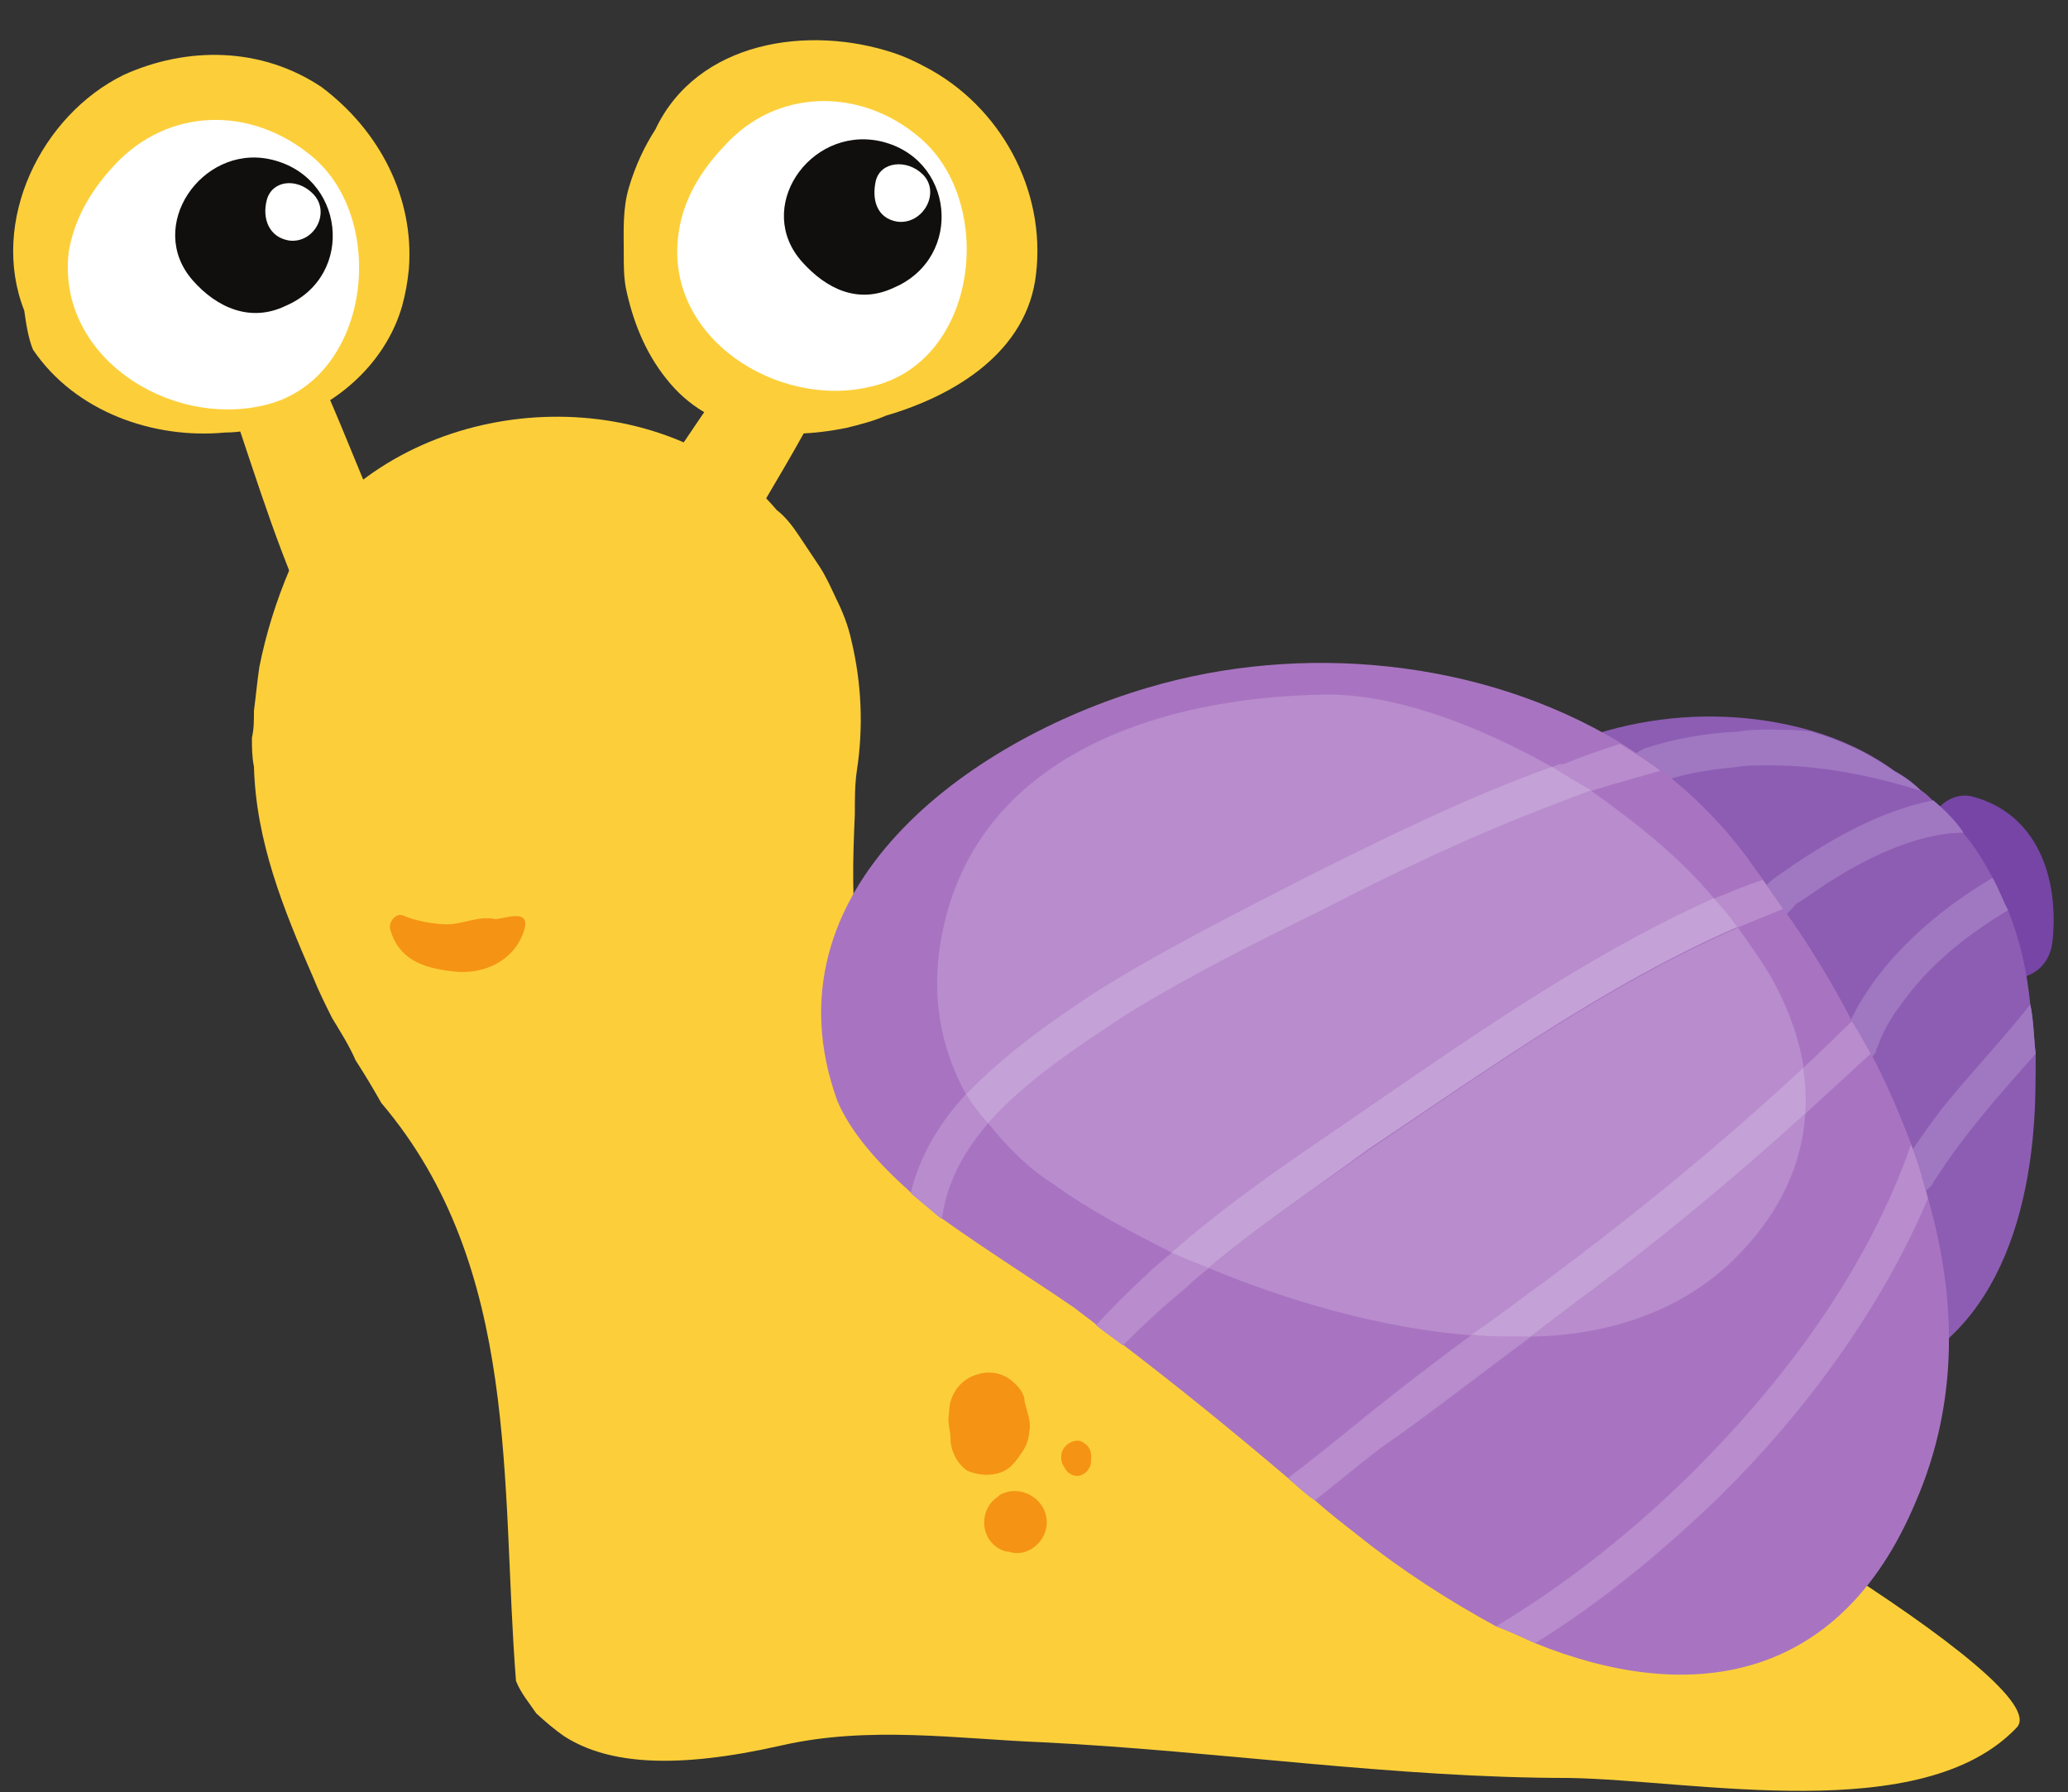 <?xml version="1.0" encoding="utf-8"?>
<!-- Generator: Adobe Illustrator 16.0.0, SVG Export Plug-In . SVG Version: 6.00 Build 0)  -->
<!DOCTYPE svg PUBLIC "-//W3C//DTD SVG 1.1//EN" "http://www.w3.org/Graphics/SVG/1.1/DTD/svg11.dtd">
<svg version="1.1" id="Layer_1" xmlns="http://www.w3.org/2000/svg" xmlns:xlink="http://www.w3.org/1999/xlink" x="0px" y="0px"
	 width="307px" height="266px" viewBox="0 0 307 266" enable-background="new 0 0 307 266" xml:space="preserve">
<rect x="0" y="0" width="307" height="266" fill="#333333" stroke="none"/>
<g>
	<path fill="#FCCF3A" d="M299.4,256.4c-14,14.8-47.8,7.8-66.5,7.5c-26,0-52-4-78.2-5.3c-12.5-0.5-25.8-2.5-38.8,0.5
		c-15.5,3.5-25.5,2.8-32-1.3c-1.5-1-3-2.3-4.3-3.5c-1-1.5-2.3-3-3-4.8c-2.3-29,0.8-61.3-20-85.8c-1.3-2.3-2.5-4.3-3.8-6.3
		c-1-2.3-2.3-4.3-3.5-6.3c-1-2-2-4-2.8-6c-4.5-10.3-8.5-20.3-8.8-31.3c-0.3-1.5-0.3-2.8-0.3-4.3c0.3-1.3,0.3-2.5,0.3-4
		c0.3-2.3,0.5-4.5,0.8-6.5c1-5,2.5-9.8,4.5-14.5c0.8-1.5,1.5-3,2.5-4.8c15-20.5,47.5-23.8,66.5-7.5c1,1,2.3,2.3,3.3,3.5
		c1.3,1,2.3,2.3,3.3,3.8s2,3,3,4.5s1.8,3.3,2.5,4.8c1,2,1.8,4,2.3,6.3c1.5,6.3,1.8,12.8,0.8,19.3c-0.3,2-0.3,4.3-0.3,6.5
		c-0.3,6.8-0.5,13.5,0.5,20c0.8,2,1.3,4,2.3,6c1,1.8,2.5,3.5,4,5c1.3,1.3,2.5,2.8,3.8,4c8,7.5,16.8,14.3,27.2,19c4.3,2,8.3,4,12.5,6
		c4.3,1.8,8.5,3.8,13,5.8c5.3,2.5,49.8,25.5,80.5,44.5C289.2,242.9,302.4,253.2,299.4,256.4z"/>
	<path fill="#F59315" d="M142.9,205.9c-0.3,0.3-0.8,0.5-1,1c1-1,0.8-0.8-0.3,0.5c-0.5,1-0.8,2.3-0.8,3.3s0.3,1.8,0.3,2.8
		c0,1.8,1,3.8,2.5,4.8c2.3,1,5.3,0.8,6.8-1c0.5-0.5,1-1.3,1.5-2c0.8-1.3,0.8-2,1-3.5c0-1.3-0.5-2.5-0.8-3.8c0-1.5-1.5-2.8-2.5-3.5
		c-1.3-0.8-3-1-4.5-0.5c-3,0.8-4.8,4-4,7c0.3,0.5,0.5,1,0.5,1.5c0.5,1,0-1.5,0-0.5c0-0.3,0-0.8,0-1c0.5-0.8,0.5-1,0.3-0.5
		c3.3,0.5,6.5,1,10,1.5c-0.3-1-0.3-1.8-0.5-2.5c-0.3-2-1.5-3.3-3-4.3C146.7,203.9,144.4,204.4,142.9,205.9z"/>
	<path fill="#F59315" d="M161.9,215.7L161.9,215.7c-1.5,0.3-2.8,0.8-4.3,1c0,0.3,0,0.5,0.3,0.8c0.3,1,1.3,1.8,2.5,1.5
		c1-0.3,1.8-1.5,1.5-2.5c0-0.3,0-0.3,0-0.3c-0.5-0.8-1.3-1.5-2-1.5c-1,0-2,0.8-2,1.5c0,0.3,0,0.3,0,0.3c1.3,0.3,2.5,0.8,4,1
		c0-0.3,0-0.5,0-0.8c0.3-1.3-0.3-2.3-1.5-2.8c-1-0.3-2.5,0.5-2.8,1.8l0,0c-0.3,1.5,0.5,2.8,2,2.8S162.4,217.2,161.9,215.7z"/>
	<path fill="#F59315" d="M148.4,221.9c-0.3,0.3-0.3,0.3-0.3,0.3c-1.3,0.8-2,2.3-2,3.8c0,2,1.3,3.8,3.3,4.3c0,0,0,0,0.3,0
		c2.8,1,5.7-1.5,5.7-4.3C155.4,222.4,151.4,220.2,148.4,221.9z"/>
	<path fill="#7645A6" d="M287.4,126.4c2.8,3,3.8,6.8,3.3,10.8c-1.3,9,13,11.5,14,2.5c1-9.5-2.3-19-12-21.5
		C288.4,117.2,284.2,122.9,287.4,126.4z"/>
	<path fill="#8D5DB3" d="M301.9,167.4c-1.5,19.3-9.8,37.8-32.3,39h-0.3l0,0c-2.3,0-4.5,0-6.5-0.5c-10-1.5-18.8-7.3-26-14.8
		c-1.3-1.3-2.3-2.8-3.5-4c-6.8-8.3-12-17.8-15.8-26.3c0-0.3-0.3-0.3-0.3-0.5c-0.8-1.5-1.3-3-2-4.3c-4.8-11.5-7.8-20.3-3.3-29l0,0
		c1.8-3,4.3-6,8-9c0.3-0.3,0.3-0.3,0.5-0.3c13-10.5,31.8-14,48.3-9.3c4.5,1.3,8.8,3.3,12.5,6c1.5,0.8,2.8,1.8,3.8,2.8l0,0
		c0.8,0.5,1.3,1,1.8,1.5c1.8,1.5,3.3,3,4.5,4.8c1.8,2,3.3,4.5,4.5,6.8c1,1.8,1.5,3.3,2.3,4.8c1.8,4.5,2.8,9,3.3,14
		c0.5,2.3,0.5,4.8,0.8,7.3C302.2,160.2,302.2,163.7,301.9,167.4z"/>
	<path fill="#A077C1" d="M285.2,117.4c-7.3-2.3-15-3.8-22.5-3.8h-0.3c-1.8,0-3.3,0-5,0.3c-3.3,0.3-6.5,0.8-9.8,1.8
		c-0.3-0.5-0.8-0.8-1.3-1.3c-1.3-0.8-2.3-1.5-3.5-2.5c0.3-0.3,0.8-0.5,1.3-0.8c4.5-1.5,9.3-2.3,14-2.5c1.5-0.3,3-0.3,4.5-0.3
		c2,0,4,0,6.3,0.3c4.5,1.3,8.8,3.3,12.5,6C282.9,115.4,284.2,116.4,285.2,117.4z"/>
	<path fill="#A077C1" d="M265.2,135.7c-0.3-0.3-0.3-0.5-0.5-0.8c-0.8-1.3-1.8-2.5-2.5-3.5c0.8-0.8,1.5-1.3,2.3-1.8
		c6.3-4.5,14.5-9.3,22.5-10.8c1.8,1.5,3.3,3,4.5,4.8c-7,0-15,4-21,8c-1.5,1-2.5,1.8-3.8,2.5C266.2,134.7,265.7,135.2,265.2,135.7z"
		/>
	<path fill="#A077C1" d="M277.9,156.9c-0.3-0.3-0.3-0.5-0.3-0.5c-1-1.8-1.8-3.3-2.8-4.8c0-0.3,0-0.3,0-0.3c4.3-8.8,12.5-16,21-21
		c1,1.8,1.5,3.3,2.3,4.8c-5.5,3.3-11,7.5-15,12.8c-1.8,2.3-3.3,4.5-4.3,7.3c0,0,0,0.3-0.3,0.5C278.7,156.2,278.2,156.4,277.9,156.9z
		"/>
	<path fill="#A077C1" d="M285.9,176.7c-0.5-2-1.3-4-2-6c1.5-2.3,3-4.3,4.5-6.3c4.3-5.3,8.8-10,13-15.3c0.5,2.3,0.5,4.8,0.8,7.3
		c-5.3,6-10.5,11.8-14.8,18.5c-0.3,0.3-0.3,0.5-0.5,0.8C286.7,176.2,286.2,176.4,285.9,176.7z"/>
	<path fill="#A874C1" d="M284.4,222.9c-11.5,27.5-34.3,30-56.5,21c-1.8-0.8-3.8-1.8-5.8-2.5c-7-3.8-14-8.3-20.5-13.5
		c-2.3-1.8-4.5-3.5-6.5-5.3c-1.5-1-2.8-2.3-4-3.3c-8-6.8-16-13.3-24.5-19.8c-1.3-1-2.8-2-4-3c-1-0.8-2-1.5-3-2.3
		c-5.5-3.8-13-8.5-20-13.5c-1.5-1.3-3-2.5-4.5-3.8c-4.8-4.3-8.8-8.8-10.8-13.5c-11.3-31.3,19.5-53.5,46-61.3c22.8-6.8,49.5-4.3,70,8
		c2,1.3,4,2.5,6,4c5,3.8,9.5,8.3,13.3,13.5c0.5,0.8,1.3,1.8,2,2.8c1,1.5,2,2.8,3,4.3c3.8,5.3,7.3,11,10.3,16.8c1,1.5,1.8,3,2.8,4.8
		c2.3,4.3,4.3,9,6,13.5c1,2.5,1.8,5.3,2.5,8C290.4,192.4,290.9,207.9,284.4,222.9z"/>
	<path fill="#B88CCD" d="M227.2,198.4c2-1.5,4.3-3.3,6.3-4.8c12-8.8,23.5-18.3,34.5-28.3c-0.5,7.8-4,15.5-11.5,22.5
		C248.7,194.9,238.4,198.2,227.2,198.4z M218.4,198.2c-13-1-27-5-39-10c7.5-6.3,15.8-11.8,23.8-17.5c17.5-11.8,35.3-24.5,54.8-33
		c2,2.8,3.8,5.3,5.3,8c2.3,4.3,3.8,8.5,4.5,13c-12.3,11.3-25,21.8-38.5,31.8C225.7,192.9,222.2,195.7,218.4,198.2z M173.9,185.9
		c-6.5-3.3-12.5-6.5-17.3-10c-4-2.5-7.2-5.8-10-9.3c5.8-6.5,14-11.8,20.5-16c9.3-5.8,19.3-10.8,29-15.5c11-5.8,22.3-11,34-15.5
		c2-0.8,4-1.5,6-2.3c6.8,4.8,13.3,10,18.3,16c-20,9-38,22-56,34.3C189.9,173.4,181.7,179.2,173.9,185.9z M143.4,162.4
		c-3.3-6-5-13-4-21c3.8-28.8,32.2-38,57.5-38.3c0,0,0,0,0.3,0c9.8,0,21.8,4.3,33.3,10.8c-12.5,4.5-24.3,10.3-36.3,16.3
		c-10.8,5.5-21.8,11-32,17.5C156.2,151.7,149.2,156.4,143.4,162.4z"/>
	<path fill="#B88CCD" d="M139.7,180.9L139.7,180.9c-1.5-1.3-3-2.5-4.5-3.8c1.3-5.5,4.3-10.5,8.3-14.8c1,1.5,2,3,3.3,4.3
		c-3.5,4-6,8.5-6.8,13.3C139.9,180.4,139.9,180.7,139.7,180.9z M236.2,117.4c-2-1.3-3.8-2.3-5.8-3.5c0.5-0.3,1-0.5,1.8-0.5
		c2.3-1,5.3-2,8.3-3c2,1.3,4,2.5,6,4C242.9,115.4,239.4,116.4,236.2,117.4z"/>
	<path fill="#C4A1D6" d="M146.7,166.7c-1.3-1.3-2.3-2.8-3.3-4.3c5.8-6,12.7-10.8,18.7-14.8c10.3-6.5,21.3-12,32-17.5
		c12-6,23.8-11.8,36.3-16.3c2,1.3,3.8,2.3,5.8,3.5c-2,0.8-4,1.5-6,2.3c-11.8,4.5-23,9.8-34,15.5c-9.8,4.8-19.8,9.8-29,15.5
		C160.7,154.9,152.4,160.2,146.7,166.7z"/>
	<path fill="#B88CCD" d="M166.7,199.7L166.7,199.7c-1.3-1-2.8-2-4-3c2.3-2.5,4.8-5,7.3-7.3c1.3-1.3,2.8-2.5,4-3.5
		c1.8,0.8,3.5,1.5,5.5,2.3c-1.3,1-2.5,2-3.5,3C172.7,193.9,169.7,196.7,166.7,199.7z M257.9,137.7c-1-1.5-2.3-2.8-3.5-4.3
		c2.5-1,4.8-2,7.3-2.8c1,1.5,2,2.8,3,4.3C262.4,135.9,260.2,136.7,257.9,137.7z"/>
	<path fill="#C4A1D6" d="M179.4,188.2c-2-0.8-3.8-1.5-5.5-2.3c7.8-6.8,16-12.5,24.5-18.3c18-12.3,36-25.3,56-34.3
		c1.3,1.5,2.5,2.8,3.5,4.3c-19.5,8.5-37.3,21.3-54.8,33C195.2,176.4,186.9,181.9,179.4,188.2z"/>
	<path fill="#B88CCD" d="M195.2,222.7L195.2,222.7c-1.5-1-2.8-2.3-4-3.3c4.3-3.3,8.3-6.5,12.3-9.8c5-4,10-7.8,15-11.5
		c2.3,0.3,4.3,0.3,6.3,0.3c0.8,0,1.8,0,2.5,0c-7.5,5.5-14.8,11.3-22.3,16.5C201.7,217.4,198.4,220.2,195.2,222.7z M267.9,165.4
		c0.3-2.3,0-4.5-0.3-6.8c2.5-2.3,5-4.8,7.3-7c1,1.5,1.8,3,2.8,4.8C274.4,159.4,271.2,162.4,267.9,165.4z"/>
	<path fill="#C4A1D6" d="M224.7,198.4c-2,0-4,0-6.3-0.3c3.8-2.5,7.3-5.3,10.8-7.8c13.5-10,26.3-20.5,38.5-31.8
		c0.3,2.3,0.5,4.5,0.3,6.8c-11,10-22.5,19.5-34.5,28.3c-2,1.5-4.3,3.3-6.3,4.8C226.4,198.4,225.4,198.4,224.7,198.4z"/>
	<path fill="#B88CCD" d="M227.9,243.9L227.9,243.9c-1.8-0.8-3.8-1.8-5.8-2.5c10.8-6.5,20.5-14.3,29.3-23
		c13.8-13.8,25.8-30,32.3-48.5c1,2.5,1.8,5.3,2.5,8c-7,16.5-18.3,31.8-31,44.3C246.9,230.2,237.9,237.7,227.9,243.9z"/>
	<path fill="#F59315" d="M57.9,137.9c1.3,4.5,4.8,5.8,9.5,6.3c4.3,0.5,8.8-1.5,10.3-5.8c1.5-4-3.3-1.8-4.3-2c-2.3-0.5-4.8,0.8-7,0.8
		c-1.8,0-4.8-0.5-6.5-1.3C58.7,135.4,57.7,136.9,57.9,137.9z"/>
	<path fill="#FCCF3A" d="M96.4,104.7c-3.8,2-10.3,0-11.8-4.3c-1.3-3.8,3.3-11,4.8-14.3c5.3-11,12.5-21,19.3-31
		c2.5-3.8,7-13.5,11.3-14c7.5-1.3,6.8,6.3,5.3,10.5c-5.3,14.3-15.3,26.3-20.8,40.3C102.7,96.9,101.7,102.2,96.4,104.7z"/>
	<path fill="#FCCF3A" d="M66.4,100.2c-1,4.3-6.5,8.3-10.8,6.8c-3.8-1.5-6.8-9.5-8.3-12.5c-5.5-11-9-22.8-13-34.5
		c-1.3-4-6-13.8-4-17.5c3.8-6.5,9-1.3,11.3,2.5c8.3,13,11.8,28,19.5,41C63.9,90.4,67.4,94.4,66.4,100.2z"/>
	<path fill="#FCCF3A" d="M93.4,27.7c-1,3.3-0.8,6.5-0.8,10c0,1.8,0,3.3,0.3,5c1,4.8,2.8,9.5,6,13.5c6.5,8.3,17,9.3,26.8,7.3
		c2-0.5,4-1,5.8-1.8c10.3-3,21-9.5,22.3-21c1.5-12.5-5.3-25-16.5-30.8c-1.5-0.8-3-1.5-4.5-2c-12.8-4.3-29.3-1.8-35.5,11.3
		C95.7,21.7,94.4,24.4,93.4,27.7z"/>
	<path fill="#FCCF3A" d="M4.9,51.9c6.3,9.3,18,13.3,28.5,12.3c2.3,0,4.5-0.5,6.5-1c9.3-2,17.3-9,19.8-17.8c0.5-1.8,0.8-3.5,1-5.5
		c0.8-10.5-4.3-20.5-13-27c-9-6-20-6-29.3-1.8c-12.3,6-20,21.8-14.8,35C3.9,48.2,4.2,50.2,4.9,51.9z"/>
	<path fill="#FFFFFF" d="M100.7,34.9c-2,15.3,14.8,25.8,28.5,22.5c16-3.5,18.8-27.3,7.3-37c-8.8-7.5-21.3-7.3-29,1.3
		C103.2,26.2,101.2,30.7,100.7,34.9z"/>
	<path fill="#100F0D" d="M132.7,42.7c10.5-4.5,9-19.5-2.3-21.8c-10.3-2-18.5,10-11.3,18C122.7,42.9,127.4,45.2,132.7,42.7z"/>
	<path fill="#FFFFFF" d="M133.2,32.9c3.8,0.5,6.5-4.3,3.8-7c-2.3-2.3-6.3-2-7,1C129.4,29.7,130.2,32.4,133.2,32.9z"/>
	<path fill="#FFFFFF" d="M10.2,37.4c-1.8,15.5,14.8,26,28.8,22.8c16-3.5,18.8-27.5,7.3-37c-9-7.5-21.3-7.3-29.3,1.3
		C12.9,28.9,10.9,33.2,10.2,37.4z"/>
	<path fill="#100F0D" d="M42.4,45.4c10.5-4.5,8.8-19.5-2.5-21.8c-10-2-18.3,10-11.3,18C32.2,45.7,37.2,47.9,42.4,45.4z"/>
	<path fill="#FFFFFF" d="M42.9,35.7c3.8,0.5,6.3-4.3,3.5-7c-2.3-2.3-6-2-6.8,1C38.9,32.4,39.9,35.2,42.9,35.7z"/>
</g>
</svg>

